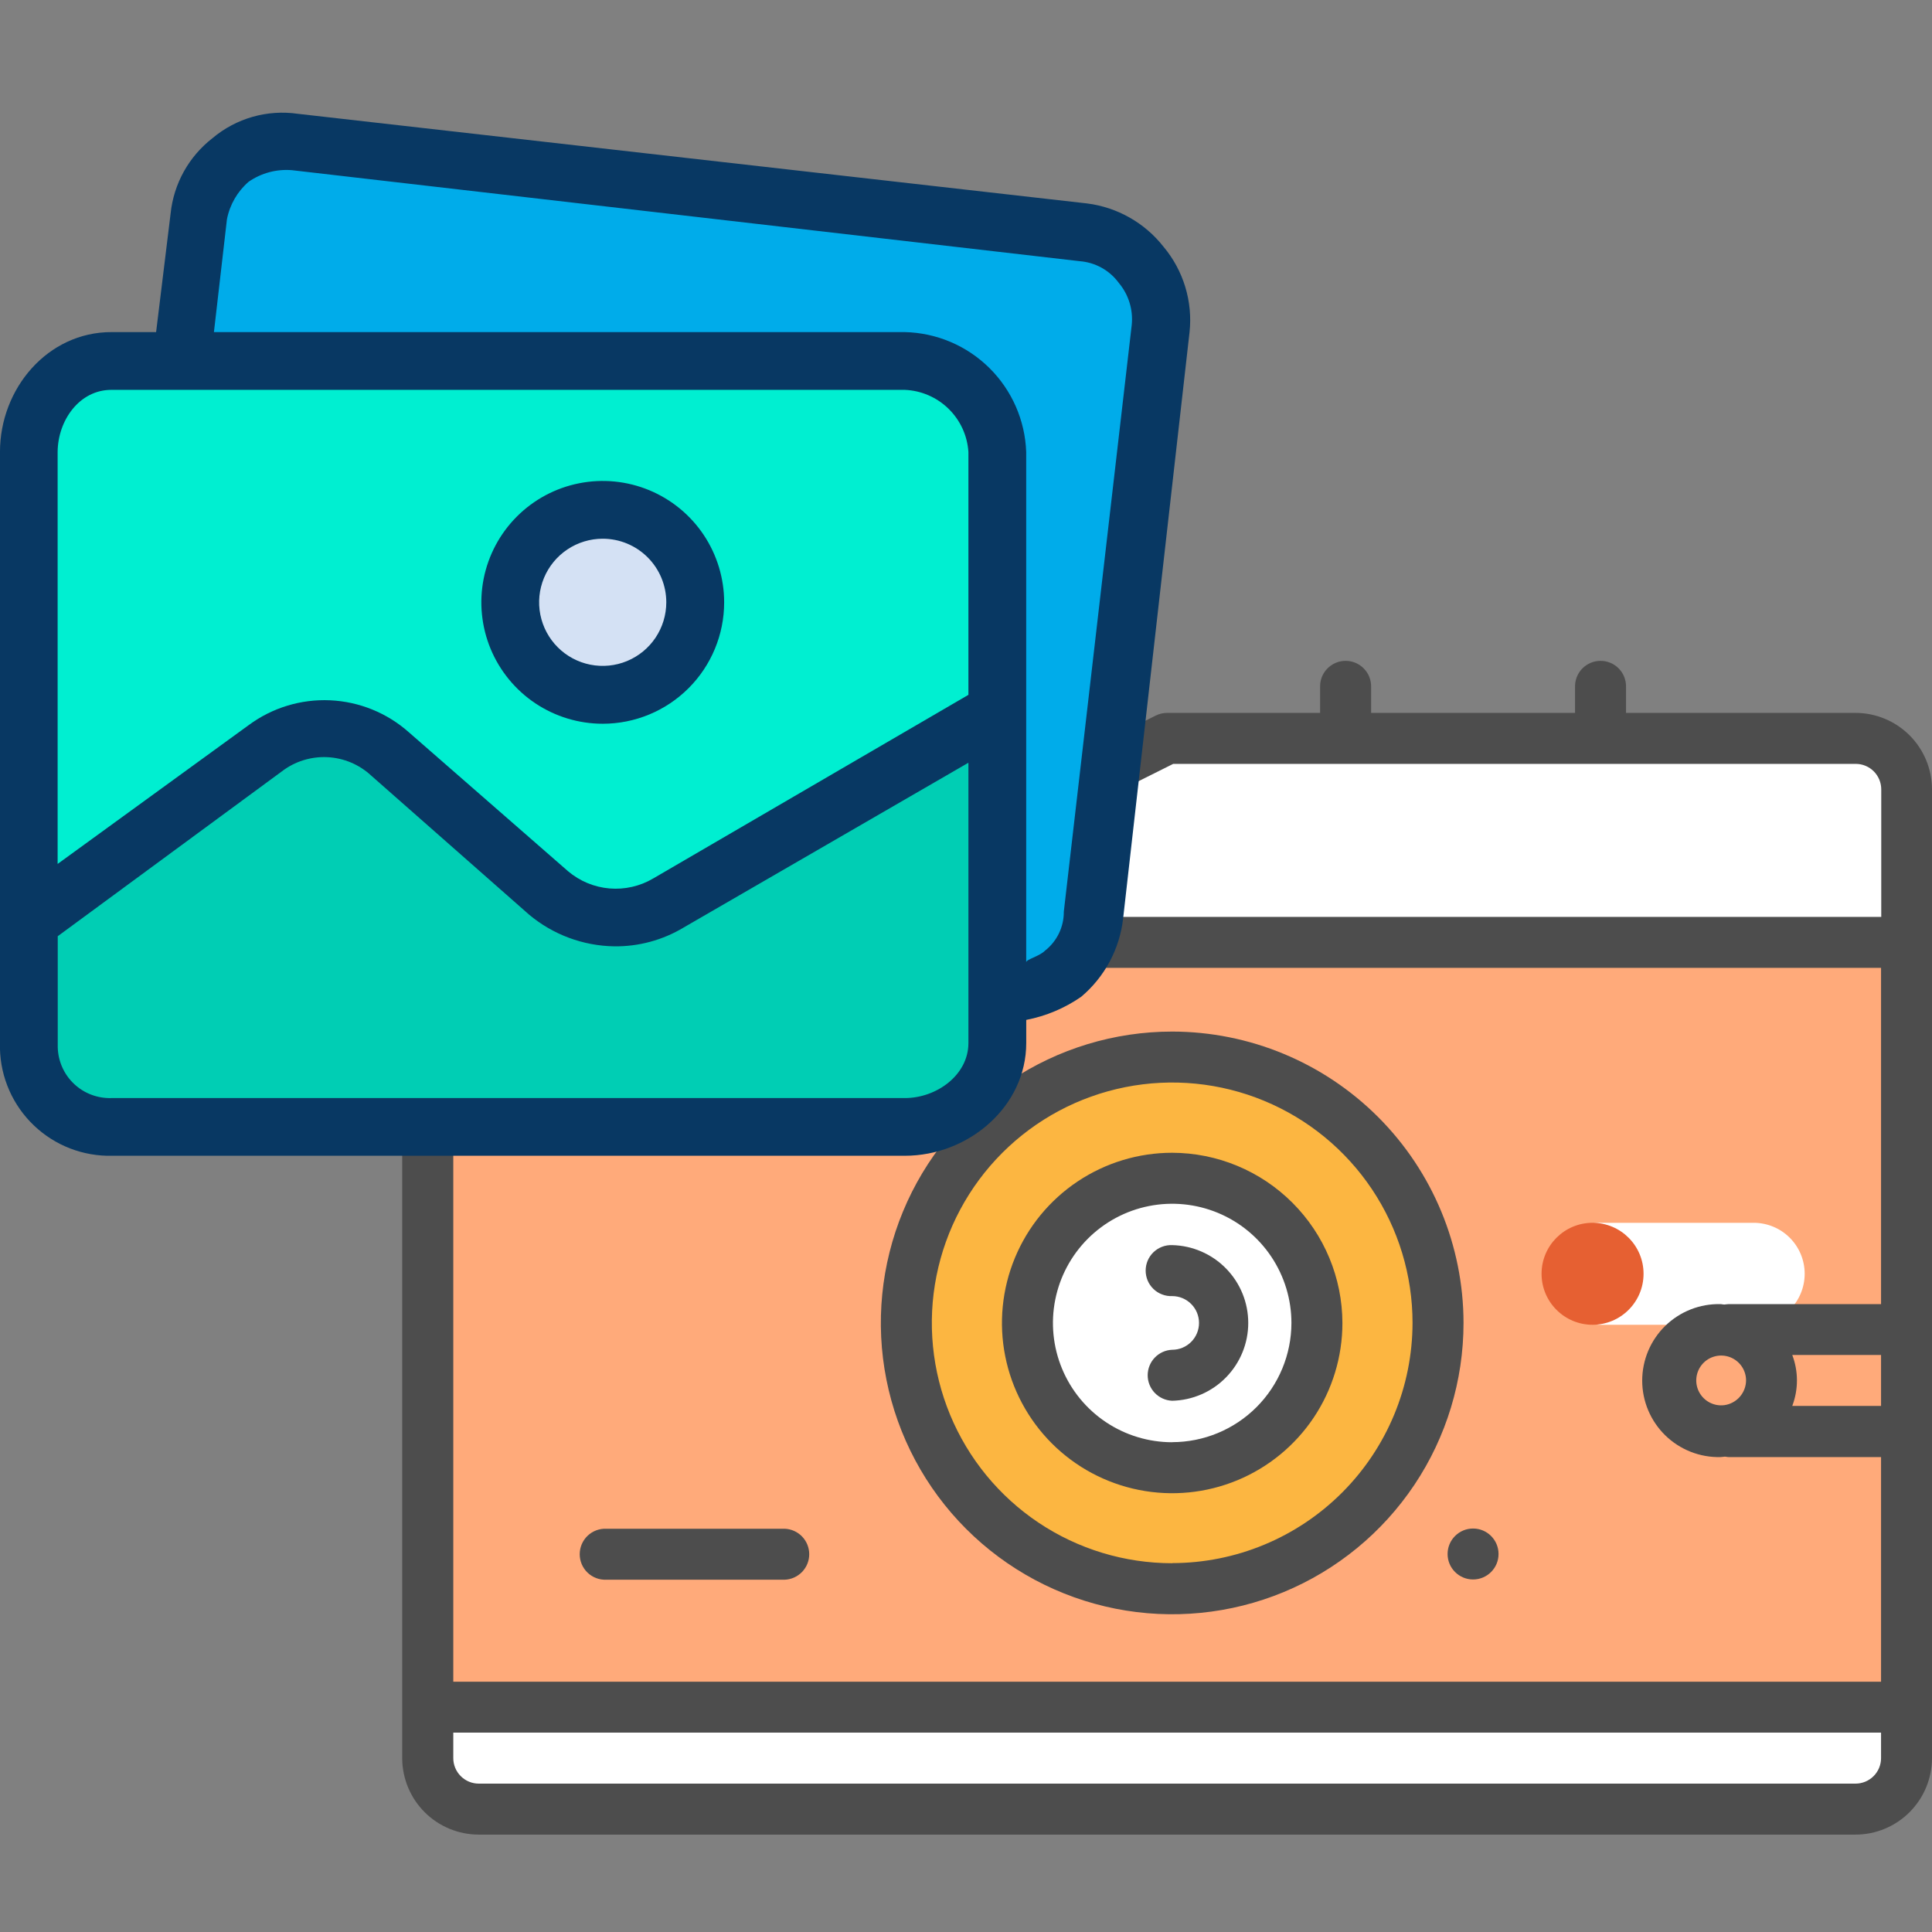 <svg width="100" height="100" viewBox="0 0 100 100" fill="none" xmlns="http://www.w3.org/2000/svg">
<rect x="0" y="0" width="100" height="100" fill="#808080" stroke="none"/>
<g clip-path="url(#clip0)">
<path d="M98.681 48.776H22.143V88.365H98.681V48.776Z" fill="#FFAA7A"/>
<path d="M60.411 38.218L55.133 40.857H24.782C24.082 40.857 23.411 41.135 22.916 41.63C22.421 42.125 22.143 42.796 22.143 43.496V48.774H98.688V40.859C98.688 40.511 98.62 40.167 98.487 39.846C98.354 39.525 98.159 39.234 97.912 38.988C97.667 38.743 97.374 38.548 97.053 38.416C96.732 38.284 96.388 38.217 96.04 38.218H60.411Z" fill="white"/>
<path d="M60.674 82.233C68.273 82.233 74.433 76.073 74.433 68.474C74.433 60.875 68.273 54.715 60.674 54.715C53.075 54.715 46.915 60.875 46.915 68.474C46.915 76.073 53.075 82.233 60.674 82.233Z" fill="#FCB641"/>
<path d="M60.674 75.964C64.811 75.964 68.165 72.611 68.165 68.474C68.165 64.337 64.811 60.983 60.674 60.983C56.537 60.983 53.184 64.337 53.184 68.474C53.184 72.611 56.537 75.964 60.674 75.964Z" fill="white"/>
<path d="M60.672 65.765C61.377 65.785 62.047 66.079 62.538 66.584C63.03 67.09 63.305 67.767 63.305 68.473C63.305 69.178 63.03 69.855 62.538 70.361C62.047 70.867 61.377 71.16 60.672 71.18" fill="white"/>
<path d="M96.04 93.643H24.782C24.435 93.643 24.092 93.575 23.771 93.442C23.451 93.309 23.16 93.114 22.915 92.869C22.67 92.623 22.475 92.332 22.343 92.011C22.21 91.69 22.143 91.347 22.143 91V88.365H98.688V91C98.688 91.347 98.62 91.692 98.487 92.013C98.354 92.334 98.159 92.626 97.913 92.872C97.667 93.117 97.375 93.312 97.054 93.444C96.732 93.577 96.388 93.644 96.04 93.643Z" fill="white"/>
<path d="M90.762 68.57H82.853C82.153 68.57 81.482 68.293 80.987 67.797C80.492 67.303 80.214 66.631 80.214 65.931C80.214 65.231 80.492 64.56 80.987 64.065C81.482 63.57 82.153 63.292 82.853 63.292H90.77C91.47 63.292 92.142 63.57 92.637 64.065C93.132 64.56 93.41 65.231 93.41 65.931C93.41 66.279 93.341 66.623 93.208 66.943C93.075 67.264 92.88 67.555 92.634 67.8C92.388 68.046 92.096 68.24 91.775 68.372C91.454 68.504 91.109 68.572 90.762 68.57Z" fill="white"/>
<path d="M82.43 68.57C83.888 68.57 85.07 67.389 85.07 65.931C85.07 64.474 83.888 63.292 82.43 63.292C80.973 63.292 79.791 64.474 79.791 65.931C79.791 67.389 80.973 68.57 82.43 68.57Z" fill="#E66032"/>
<path d="M96.04 36.899H84.163V35.578C84.17 35.401 84.141 35.224 84.078 35.057C84.015 34.891 83.919 34.739 83.796 34.611C83.673 34.483 83.525 34.38 83.361 34.311C83.198 34.241 83.022 34.205 82.844 34.205C82.666 34.205 82.49 34.241 82.326 34.311C82.162 34.38 82.015 34.483 81.891 34.611C81.768 34.739 81.672 34.891 81.609 35.057C81.546 35.224 81.517 35.401 81.524 35.578V36.899H70.968V35.578C70.975 35.401 70.946 35.224 70.883 35.057C70.82 34.891 70.724 34.739 70.6 34.611C70.477 34.483 70.329 34.38 70.166 34.311C70.002 34.241 69.826 34.205 69.648 34.205C69.47 34.205 69.294 34.241 69.131 34.311C68.967 34.38 68.819 34.483 68.696 34.611C68.573 34.739 68.477 34.891 68.413 35.057C68.35 35.224 68.322 35.401 68.329 35.578V36.899H60.411C60.206 36.899 60.004 36.946 59.82 37.038L54.822 39.538H51.173V38.218C51.174 38.044 51.14 37.872 51.073 37.712C51.007 37.551 50.91 37.406 50.787 37.283C50.664 37.16 50.519 37.063 50.358 36.997C50.198 36.931 50.026 36.897 49.853 36.897H45.895C45.546 36.898 45.211 37.038 44.965 37.285C44.718 37.533 44.58 37.868 44.581 38.218V39.538H39.303V38.218C39.303 38.044 39.269 37.872 39.203 37.712C39.136 37.551 39.039 37.406 38.916 37.283C38.794 37.16 38.648 37.063 38.488 36.997C38.327 36.931 38.156 36.897 37.982 36.897H28.74C28.567 36.897 28.395 36.931 28.235 36.998C28.075 37.064 27.929 37.161 27.807 37.284C27.684 37.407 27.587 37.552 27.521 37.712C27.455 37.873 27.421 38.044 27.421 38.218V39.538H24.782C23.732 39.538 22.724 39.955 21.981 40.698C21.238 41.44 20.82 42.447 20.818 43.498V91C20.82 92.049 21.237 93.056 21.979 93.798C22.722 94.541 23.728 94.958 24.778 94.959H96.04C97.09 94.958 98.097 94.541 98.839 93.798C99.581 93.056 99.999 92.049 100 91V40.859C99.999 39.809 99.581 38.802 98.839 38.06C98.097 37.318 97.09 36.9 96.04 36.899ZM23.462 50.097H97.363V87.044H23.462V50.097ZM23.462 43.498C23.462 43.148 23.601 42.812 23.849 42.564C24.096 42.316 24.432 42.177 24.782 42.177H55.133C55.338 42.178 55.54 42.13 55.724 42.038L60.725 39.538H96.053C96.403 39.538 96.739 39.677 96.987 39.925C97.234 40.173 97.373 40.509 97.373 40.859V47.458H23.462V43.498ZM97.363 91C97.363 91.35 97.224 91.686 96.976 91.933C96.728 92.181 96.392 92.32 96.042 92.32H24.782C24.432 92.32 24.096 92.181 23.849 91.933C23.601 91.686 23.462 91.35 23.462 91V89.679H97.363V91Z" fill="#4D4D4D"/>
<path d="M60.672 53.394C57.69 53.394 54.774 54.279 52.294 55.935C49.814 57.592 47.882 59.947 46.74 62.703C45.599 65.458 45.3 68.49 45.882 71.416C46.464 74.341 47.9 77.028 50.009 79.137C52.118 81.246 54.805 82.682 57.73 83.264C60.655 83.846 63.687 83.547 66.443 82.406C69.198 81.264 71.553 79.331 73.21 76.852C74.867 74.372 75.752 71.456 75.752 68.474C75.747 64.476 74.157 60.643 71.33 57.816C68.503 54.989 64.67 53.398 60.672 53.394ZM60.672 80.912C58.211 80.912 55.806 80.183 53.76 78.816C51.714 77.448 50.12 75.505 49.178 73.232C48.237 70.959 47.99 68.457 48.471 66.044C48.951 63.63 50.136 61.414 51.876 59.674C53.616 57.934 55.833 56.75 58.246 56.27C60.66 55.79 63.161 56.037 65.434 56.979C67.707 57.921 69.65 59.515 71.017 61.562C72.384 63.608 73.113 66.013 73.113 68.474C73.107 71.771 71.794 74.931 69.462 77.261C67.13 79.592 63.969 80.903 60.672 80.906V80.912Z" fill="#4D4D4D"/>
<path d="M60.672 59.667C58.929 59.667 57.226 60.184 55.777 61.152C54.328 62.12 53.199 63.496 52.532 65.106C51.865 66.716 51.69 68.487 52.03 70.196C52.37 71.905 53.209 73.475 54.441 74.708C55.673 75.94 57.243 76.779 58.952 77.119C60.661 77.46 62.432 77.285 64.042 76.619C65.652 75.952 67.029 74.823 67.997 73.375C68.966 71.926 69.483 70.223 69.483 68.48C69.478 66.145 68.548 63.906 66.897 62.255C65.246 60.603 63.008 59.672 60.672 59.667ZM60.672 74.65C59.451 74.65 58.258 74.288 57.243 73.61C56.228 72.932 55.437 71.968 54.97 70.84C54.503 69.712 54.38 68.471 54.619 67.274C54.857 66.077 55.445 64.977 56.308 64.114C57.171 63.251 58.271 62.663 59.468 62.425C60.665 62.187 61.906 62.309 63.034 62.776C64.162 63.243 65.126 64.034 65.804 65.049C66.482 66.064 66.844 67.257 66.844 68.478C66.841 70.114 66.19 71.681 65.033 72.838C63.876 73.994 62.308 74.644 60.672 74.646V74.65Z" fill="#4D4D4D"/>
<path d="M60.672 64.447C60.494 64.44 60.317 64.469 60.151 64.532C59.984 64.595 59.833 64.691 59.704 64.814C59.576 64.937 59.474 65.085 59.404 65.249C59.335 65.412 59.299 65.588 59.299 65.766C59.299 65.944 59.335 66.12 59.404 66.284C59.474 66.448 59.576 66.595 59.704 66.719C59.833 66.842 59.984 66.938 60.151 67.001C60.317 67.064 60.494 67.093 60.672 67.086C61.04 67.086 61.394 67.232 61.654 67.493C61.915 67.753 62.061 68.106 62.061 68.475C62.061 68.843 61.915 69.197 61.654 69.457C61.394 69.718 61.04 69.864 60.672 69.864C60.331 69.877 60.009 70.022 59.772 70.268C59.536 70.514 59.404 70.842 59.404 71.183C59.404 71.525 59.536 71.852 59.772 72.098C60.009 72.344 60.331 72.489 60.672 72.503C61.724 72.479 62.725 72.044 63.461 71.291C64.197 70.538 64.609 69.528 64.609 68.475C64.609 67.422 64.197 66.411 63.461 65.659C62.725 64.906 61.724 64.471 60.672 64.447Z" fill="#4D4D4D"/>
<path d="M76.246 81.753C76.974 81.753 77.564 81.163 77.564 80.435C77.564 79.707 76.974 79.116 76.246 79.116C75.518 79.116 74.927 79.707 74.927 80.435C74.927 81.163 75.518 81.753 76.246 81.753Z" fill="#4D4D4D"/>
<path d="M40.617 79.127H31.379C31.201 79.12 31.024 79.149 30.858 79.212C30.691 79.275 30.54 79.371 30.411 79.494C30.283 79.617 30.181 79.765 30.111 79.929C30.042 80.093 30.006 80.269 30.006 80.447C30.006 80.624 30.042 80.8 30.111 80.964C30.181 81.128 30.283 81.275 30.411 81.399C30.54 81.522 30.691 81.618 30.858 81.681C31.024 81.744 31.201 81.773 31.379 81.766H40.617C40.958 81.752 41.28 81.607 41.517 81.361C41.753 81.115 41.885 80.788 41.885 80.447C41.885 80.105 41.753 79.777 41.517 79.531C41.28 79.285 40.958 79.141 40.617 79.127Z" fill="#4D4D4D"/>
<path d="M97.38 67.501H89.472C89.4 67.501 89.335 67.518 89.261 67.522C89.188 67.526 89.125 67.501 89.051 67.501C88.523 67.489 87.999 67.582 87.508 67.776C87.017 67.969 86.57 68.259 86.192 68.628C85.815 68.997 85.515 69.437 85.31 69.923C85.106 70.41 85 70.932 85 71.46C85 71.987 85.106 72.51 85.31 72.996C85.515 73.483 85.815 73.923 86.192 74.292C86.57 74.661 87.017 74.95 87.508 75.144C87.999 75.337 88.523 75.431 89.051 75.418C89.123 75.418 89.188 75.402 89.261 75.397C89.335 75.393 89.396 75.418 89.472 75.418H97.389C97.916 75.431 98.441 75.337 98.932 75.144C99.423 74.95 99.87 74.661 100.248 74.292C100.625 73.923 100.925 73.483 101.13 72.996C101.334 72.51 101.44 71.987 101.44 71.46C101.44 70.932 101.334 70.41 101.13 69.923C100.925 69.437 100.625 68.997 100.248 68.628C99.87 68.259 99.423 67.969 98.932 67.776C98.441 67.582 97.916 67.489 97.389 67.501H97.38ZM89.261 72.729C89.001 72.764 88.737 72.72 88.503 72.601C88.269 72.482 88.077 72.294 87.952 72.063C87.828 71.832 87.776 71.569 87.806 71.308C87.835 71.047 87.943 70.802 88.116 70.604C88.288 70.406 88.517 70.266 88.772 70.202C89.026 70.138 89.294 70.153 89.54 70.245C89.785 70.337 89.997 70.502 90.147 70.718C90.296 70.934 90.376 71.19 90.376 71.452C90.373 71.763 90.258 72.062 90.054 72.296C89.85 72.53 89.569 72.684 89.261 72.729ZM97.385 72.771H92.767C93.09 71.921 93.09 70.982 92.767 70.132H97.38C97.721 70.145 98.044 70.29 98.28 70.536C98.516 70.782 98.648 71.11 98.648 71.451C98.648 71.793 98.516 72.12 98.28 72.366C98.044 72.612 97.721 72.757 97.38 72.771H97.385Z" fill="#4D4D4D"/>
<path d="M56.111 12.024C57.277 12.174 58.337 12.775 59.064 13.699C59.792 14.622 60.128 15.793 60.001 16.962L56.567 47.411C56.44 48.575 55.856 49.64 54.943 50.373C54.031 51.106 52.865 51.447 51.701 51.321L51.556 51.302H51.331V23.395C51.331 22.204 50.858 21.062 50.016 20.22C49.174 19.378 48.032 18.905 46.842 18.905H9.429L10.327 11.423C10.438 10.257 11.008 9.184 11.911 8.438C12.813 7.692 13.975 7.336 15.141 7.446L15.269 7.461L56.111 12.024Z" fill="#00ACEA"/>
<path d="M51.323 51.3V53.989C51.323 55.18 50.85 56.322 50.008 57.164C49.166 58.006 48.024 58.479 46.833 58.479H5.762C4.571 58.478 3.43 58.005 2.589 57.163C1.747 56.321 1.274 55.179 1.274 53.989V47.71L13.618 38.733C14.567 38.01 15.74 37.645 16.932 37.699C18.123 37.754 19.258 38.225 20.137 39.031L28.355 46.209C29.196 46.922 30.238 47.356 31.337 47.451C32.436 47.546 33.537 47.296 34.487 46.736L51.31 36.853L51.323 51.3Z" fill="#00CEB4"/>
<path d="M51.323 23.395V36.853L34.5 46.736C33.548 47.299 32.444 47.55 31.343 47.456C30.241 47.361 29.197 46.925 28.355 46.209L20.127 39.032C19.247 38.225 18.113 37.754 16.921 37.699C15.73 37.645 14.557 38.01 13.608 38.733L1.274 47.71V23.395C1.275 22.204 1.748 21.063 2.589 20.222C3.431 19.381 4.572 18.907 5.762 18.907H46.835C48.025 18.907 49.166 19.381 50.008 20.222C50.849 21.063 51.322 22.204 51.323 23.395ZM35.986 31.175C35.986 29.905 35.482 28.687 34.584 27.789C33.686 26.891 32.468 26.387 31.198 26.387C29.928 26.387 28.71 26.891 27.812 27.789C26.914 28.687 26.41 29.905 26.41 31.175C26.41 32.445 26.914 33.663 27.812 34.561C28.71 35.459 29.928 35.963 31.198 35.963C32.468 35.963 33.686 35.459 34.584 34.561C35.482 33.663 35.986 32.445 35.986 31.175Z" fill="#00EFD1"/>
<path d="M31.198 35.963C33.843 35.963 35.986 33.82 35.986 31.175C35.986 28.531 33.843 26.387 31.198 26.387C28.554 26.387 26.41 28.531 26.41 31.175C26.41 33.82 28.554 35.963 31.198 35.963Z" fill="#D4E1F4"/>
<path d="M31.198 37.461C29.955 37.461 28.741 37.092 27.707 36.402C26.674 35.711 25.869 34.73 25.393 33.582C24.918 32.434 24.793 31.17 25.035 29.951C25.278 28.733 25.876 27.613 26.755 26.734C27.634 25.855 28.753 25.257 29.972 25.015C31.191 24.772 32.455 24.897 33.603 25.372C34.751 25.848 35.732 26.653 36.423 27.686C37.113 28.72 37.482 29.934 37.482 31.177C37.482 32.844 36.82 34.442 35.641 35.62C34.463 36.799 32.865 37.461 31.198 37.461ZM31.198 27.884C30.547 27.884 29.911 28.076 29.369 28.438C28.828 28.799 28.406 29.313 28.156 29.914C27.907 30.516 27.841 31.177 27.968 31.816C28.095 32.454 28.408 33.041 28.868 33.502C29.328 33.962 29.915 34.276 30.553 34.403C31.192 34.53 31.854 34.465 32.455 34.216C33.056 33.967 33.571 33.545 33.932 33.004C34.294 32.462 34.487 31.826 34.487 31.175C34.487 30.302 34.14 29.465 33.523 28.848C32.906 28.231 32.069 27.884 31.196 27.884H31.198Z" fill="#083863"/>
<path d="M60.225 12.773C59.251 11.531 57.825 10.725 56.259 10.529L15.413 5.89C14.63 5.777 13.831 5.831 13.07 6.048C12.309 6.266 11.603 6.642 10.997 7.152C10.392 7.622 9.888 8.209 9.515 8.879C9.143 9.549 8.91 10.288 8.831 11.05L8.08 17.189H5.767C2.47 17.189 -0.001 20.103 -0.001 23.394V53.989C-0.022 54.735 0.105 55.479 0.372 56.176C0.639 56.874 1.041 57.512 1.555 58.053C2.069 58.595 2.685 59.031 3.367 59.334C4.05 59.638 4.785 59.803 5.532 59.822H46.834C50.125 59.822 53.118 57.278 53.118 53.987V52.79C54.138 52.593 55.106 52.186 55.961 51.594C57.173 50.573 57.949 49.128 58.131 47.554L61.571 17.189C61.655 16.4 61.578 15.602 61.347 14.844C61.116 14.085 60.734 13.381 60.225 12.773ZM5.761 20.179H46.834C47.683 20.215 48.489 20.563 49.096 21.157C49.704 21.751 50.071 22.548 50.125 23.396V35.965L33.815 45.466C33.132 45.871 32.339 46.053 31.547 45.986C30.756 45.919 30.005 45.606 29.399 45.092L21.171 37.91C20.041 36.903 18.598 36.315 17.085 36.247C15.573 36.179 14.083 36.634 12.867 37.536L2.983 44.717V23.394C2.994 21.75 4.117 20.179 5.761 20.179ZM46.834 56.836H5.761C5.407 56.846 5.055 56.787 4.725 56.661C4.394 56.536 4.091 56.346 3.834 56.103C3.576 55.861 3.369 55.569 3.225 55.247C3.08 54.924 3 54.576 2.989 54.222C2.989 54.147 2.989 54.069 2.989 53.993V48.458L14.585 39.929C15.259 39.411 16.096 39.15 16.945 39.191C17.795 39.232 18.602 39.573 19.224 40.154L27.378 47.335C28.617 48.376 30.177 48.957 31.795 48.982C33.059 48.997 34.303 48.66 35.386 48.008L50.125 39.479V53.989C50.125 55.64 48.481 56.836 46.834 56.836ZM58.579 16.812L55.063 47.186C55.066 47.575 54.98 47.959 54.811 48.31C54.642 48.66 54.395 48.967 54.089 49.207C53.791 49.505 53.116 49.655 53.116 49.806V23.394C53.058 21.754 52.375 20.198 51.207 19.044C50.04 17.89 48.475 17.227 46.834 17.189H11.073L11.746 11.353C11.892 10.597 12.287 9.913 12.869 9.408C13.525 8.954 14.318 8.742 15.113 8.809L55.887 13.519C56.285 13.55 56.672 13.666 57.02 13.859C57.369 14.053 57.672 14.32 57.908 14.642C58.159 14.941 58.348 15.286 58.463 15.659C58.578 16.032 58.618 16.424 58.579 16.812Z" fill="#083863"/>
</g>
<defs>
<clipPath id="clip0">
<rect y="5.833" width="100" height="89.13" fill="white"/>
</clipPath>
</defs>
</svg>
